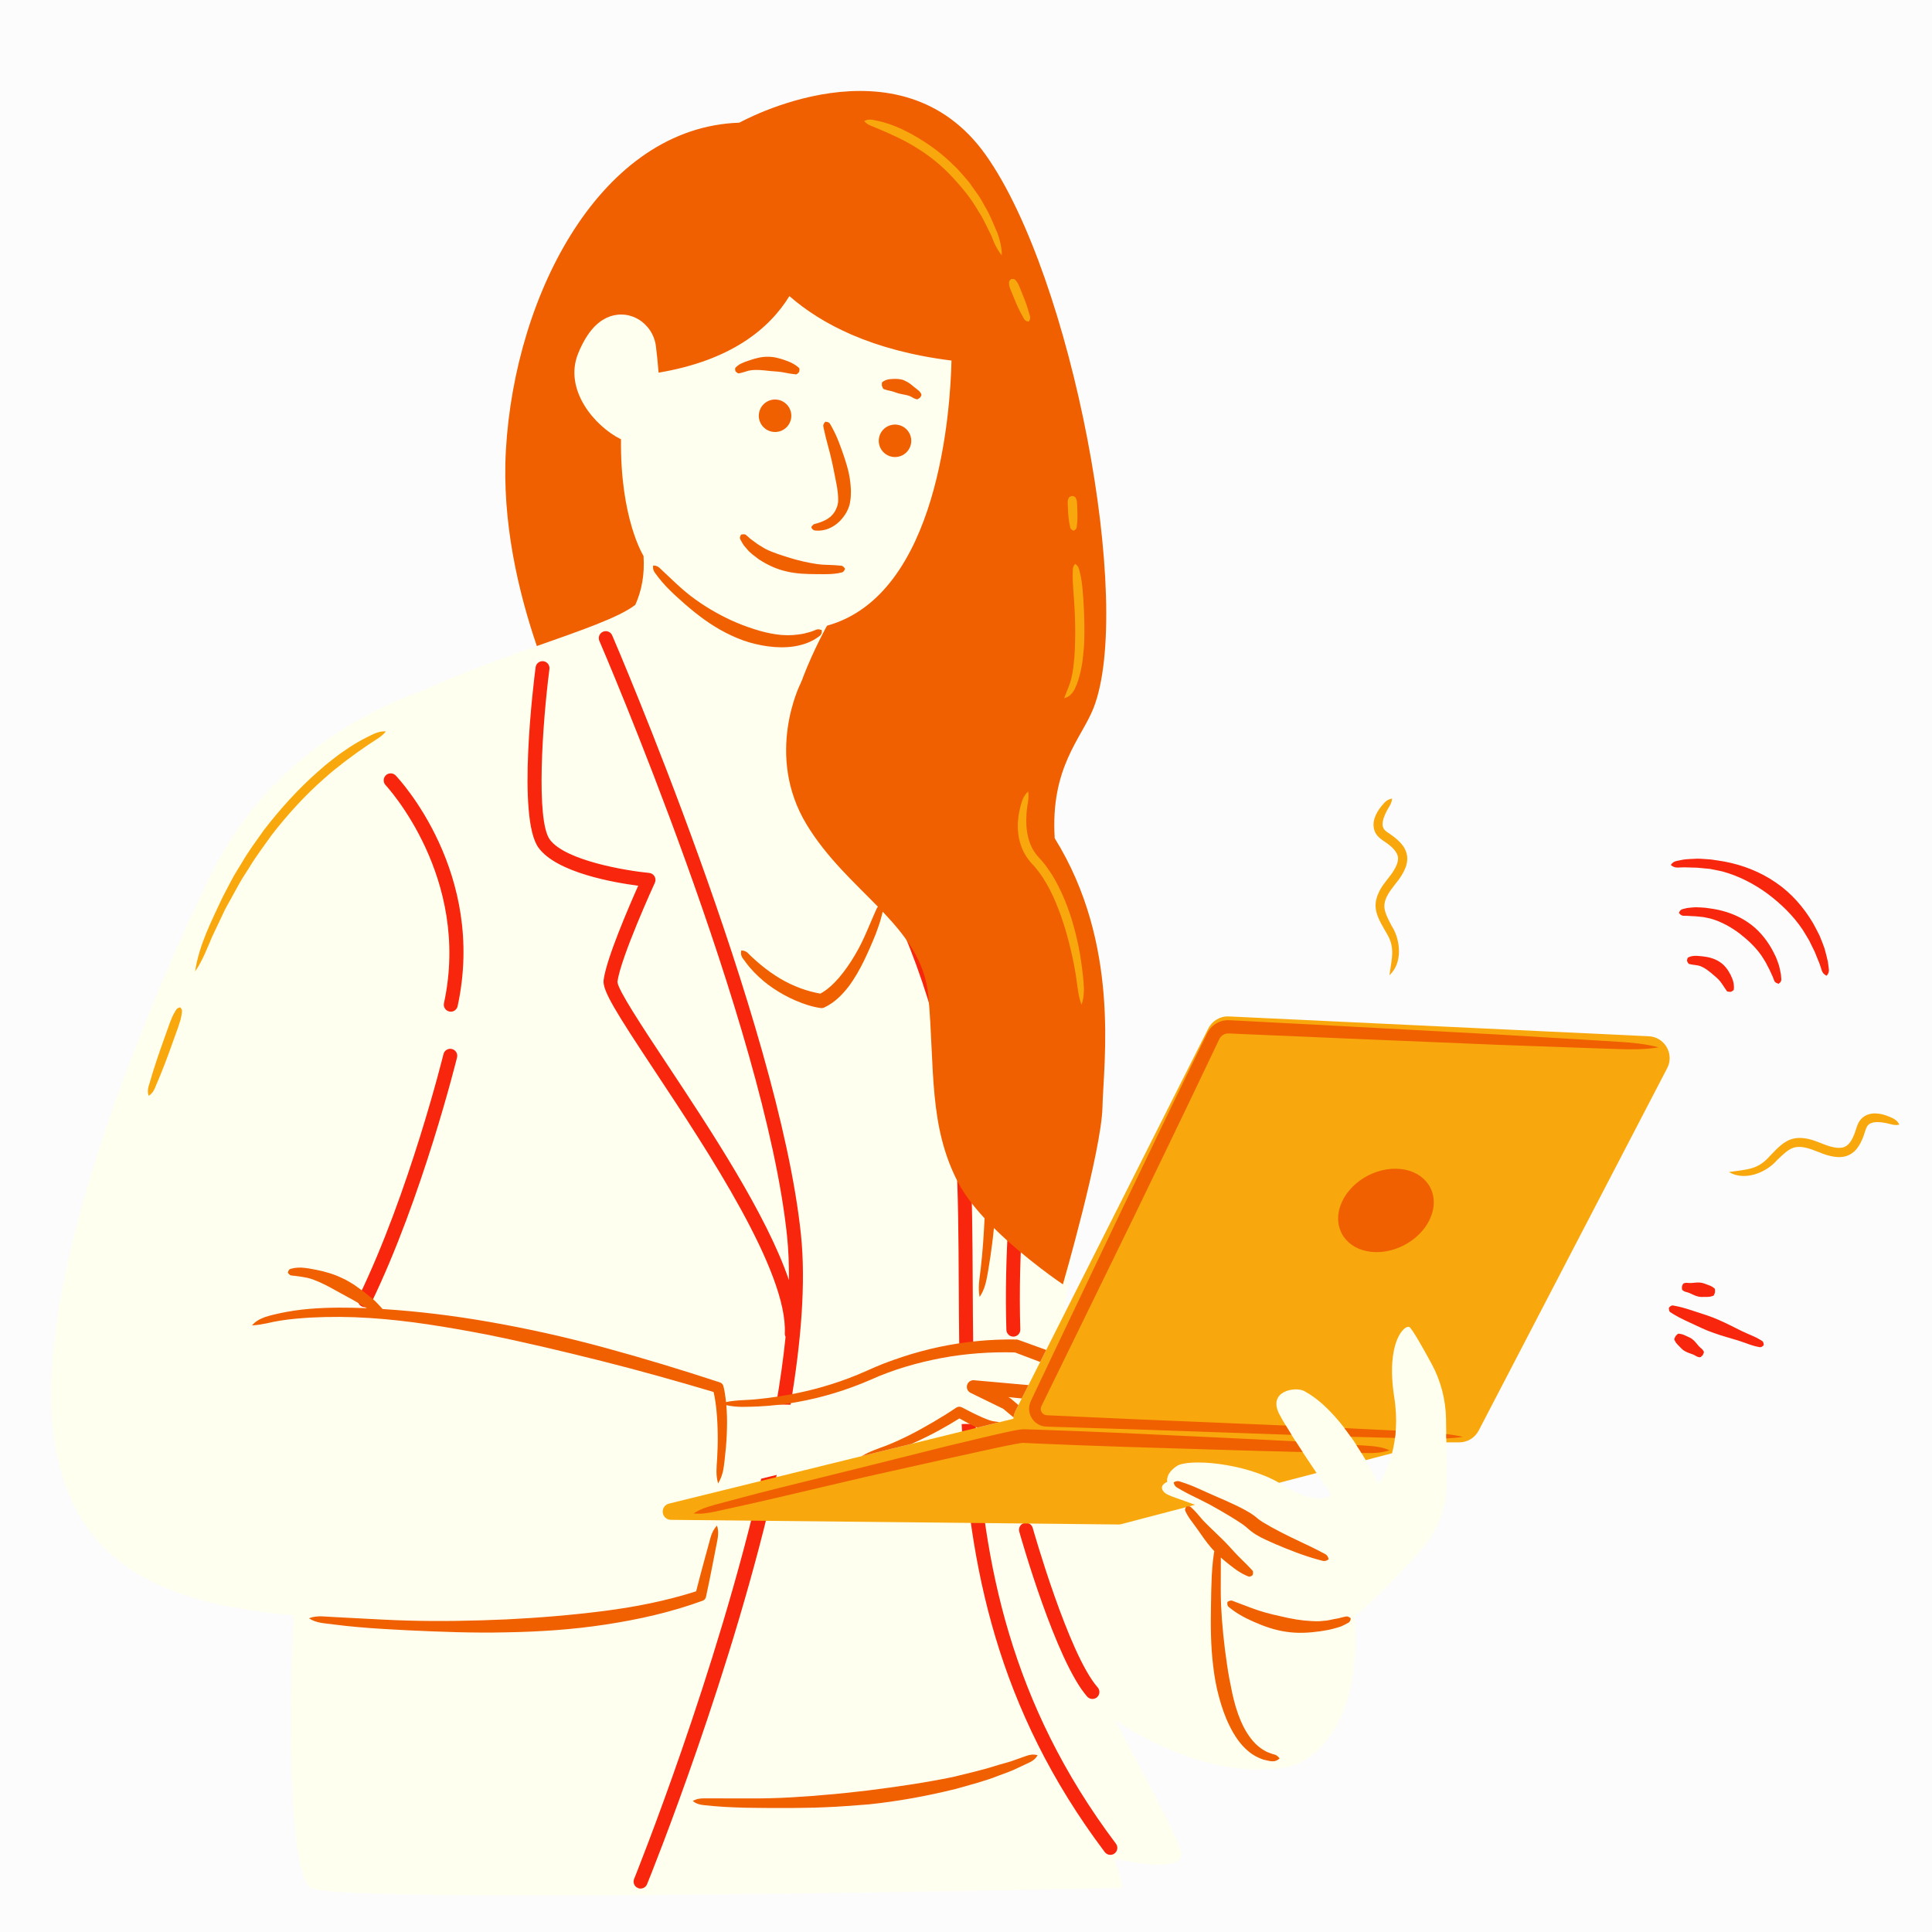 <svg xmlns="http://www.w3.org/2000/svg" xmlns:xlink="http://www.w3.org/1999/xlink" width="500" zoomAndPan="magnify" viewBox="0 0 375 375" height="500" preserveAspectRatio="xMidYMid meet" version="1.0"><defs><clipPath id="7638e60589"><path d="M 9.91 33.332 L 286.75 33.332 L 286.75 367.891 L 9.91 367.891 Z M 9.91 33.332 " clip-rule="nonzero"/></clipPath><clipPath id="5efe9078a2"><path d="M 28.461 21.215 L 368.652 21.215 L 368.652 296 L 28.461 296 Z M 28.461 21.215 " clip-rule="nonzero"/></clipPath></defs><rect x="-37.5" width="450" fill="#ffffff" y="-37.5" height="450" fill-opacity="1"/><rect x="-37.5" width="450" fill="#ffffff" y="-37.5" height="450" fill-opacity="1"/><rect x="-37.5" width="450" fill="#fcfcfc" y="-37.5" height="450" fill-opacity="1"/><g clip-path="url(#7638e60589)"><path fill="#fffff0" d="M 267.555 288.086 C 267.555 288.086 266.652 286.105 265.09 283.41 L 266.758 281.867 L 270.195 282.074 C 269.18 285.969 267.555 288.086 267.555 288.086 Z M 248.98 288.238 C 248.75 288.094 248.516 287.953 248.273 287.812 L 250.152 285.219 L 255.547 285.91 C 257.223 288.395 258.5 290.234 258.5 290.234 C 258.5 290.234 255.734 292.531 248.98 288.238 Z M 286.34 272.68 L 278.184 254.82 L 261.52 252.973 L 230.016 267.652 L 216.875 281.258 L 222.008 290.32 C 213.824 290.23 207.012 290.145 205.285 289.566 C 200.371 287.934 215.926 194.293 212.242 184.891 C 210.176 179.617 202.188 175.371 195.57 172.66 C 187.422 160.789 172.293 144.633 156.988 132.52 C 158.441 128.621 160.258 124.898 161.484 122.652 C 186.395 115.082 186.168 70.625 186.129 67.871 C 187.535 50.07 175.688 38.473 163.312 34.863 C 160.746 34.117 158.008 33.738 155.176 33.738 C 149.305 33.738 130.684 35.758 122.961 59.992 C 122.203 59.754 121.402 59.621 120.574 59.621 C 120.309 59.621 120.039 59.633 119.77 59.66 C 115.961 60.047 112.969 62.895 110.871 68.129 C 109.352 71.926 109.992 76.195 112.672 80.152 C 114.355 82.633 116.707 84.758 119.09 86.113 C 119.078 99.578 122.598 106.723 123.504 108.336 C 123.715 112.484 122.746 115.82 120.941 118.883 C 113.629 122.738 97.52 127.027 82.25 133.934 C 70.188 138.211 51.434 148.129 40.727 170.172 C 31.426 189.32 4.586 249.188 10.848 281.391 C 15.258 304.074 31.66 311.215 56.98 313.555 C 55.949 335.836 56.293 364.113 60.379 366.441 C 66.105 369.715 217.977 366.441 217.977 366.441 L 216.336 360.719 C 216.336 360.719 231.469 364.531 229.027 358.672 C 226.727 353.16 221.785 343.918 216.438 333.934 C 225.75 339.926 237.266 344.711 249.086 343.133 C 256.816 342.105 264.559 331.617 262.902 313.641 C 263.191 313.477 263.465 313.289 263.719 313.082 C 266.262 310.992 271.711 305.52 275.797 300.926 C 279.098 297.215 280.891 292.414 280.828 287.453 L 280.734 279.961 L 286.34 272.68 " fill-opacity="1" fill-rule="nonzero"/></g><path fill="#f8260c" d="M 123.078 364.707 C 122.801 365.398 123.133 366.188 123.824 366.469 C 123.992 366.539 124.164 366.57 124.336 366.57 C 124.871 366.57 125.383 366.25 125.594 365.723 C 126.555 363.352 142.395 324.016 150.762 286.273 C 149.711 286.531 148.699 286.777 147.742 287.016 C 139.156 324.785 123.312 364.133 123.078 364.707 Z M 118.824 123.324 C 118.531 122.637 117.73 122.32 117.043 122.617 C 116.355 122.914 116.043 123.711 116.336 124.398 C 116.66 125.141 148.543 199.199 152.766 239.922 C 153.047 242.598 153.16 245.457 153.129 248.465 C 148.777 235.707 137.895 219.277 129.414 206.469 C 124.73 199.391 119.883 192.07 119.848 190.578 C 120.43 185.934 127.035 171.492 127.105 171.348 C 127.289 170.949 127.266 170.484 127.047 170.105 C 126.828 169.727 126.438 169.477 126 169.434 C 121.645 169.023 109.688 167.055 106.707 162.938 C 104.027 159.23 105.25 140.684 106.645 129.863 C 106.742 129.117 106.219 128.441 105.477 128.344 C 104.734 128.25 104.055 128.773 103.961 129.512 C 103.57 132.488 100.328 158.734 104.512 164.52 C 108.035 169.398 119.242 171.32 123.875 171.918 C 122.066 175.984 117.668 186.152 117.16 190.242 C 116.906 192.27 119.543 196.469 127.152 207.961 C 137.406 223.449 152.906 246.859 152.328 258.805 C 152.316 259.051 152.371 259.285 152.477 259.492 C 152.047 263.707 151.426 268.105 150.645 272.605 L 153.438 272.652 C 155.492 260.504 156.441 249.035 155.465 239.645 C 151.195 198.512 119.152 124.07 118.824 123.324 Z M 189.379 276.488 C 188.473 276.387 187.562 276.363 186.656 276.41 C 188.086 303.734 193.422 331.586 214.434 359.488 C 214.699 359.84 215.105 360.027 215.52 360.027 C 215.805 360.027 216.09 359.938 216.332 359.754 C 216.93 359.309 217.051 358.457 216.602 357.859 C 196.105 330.641 190.816 303.324 189.379 276.488 Z M 74.898 150.477 C 74.355 150.992 74.332 151.852 74.844 152.395 C 75.012 152.57 91.473 170.301 86.172 194.723 C 86.012 195.457 86.477 196.176 87.207 196.332 C 87.305 196.355 87.402 196.367 87.5 196.367 C 88.121 196.367 88.684 195.934 88.824 195.297 C 94.438 169.441 77.535 151.289 76.812 150.531 C 76.301 149.988 75.441 149.965 74.898 150.477 Z M 188.805 249.359 C 188.762 240.184 188.719 231.52 188.219 222.84 C 185.766 180.375 159.129 146.758 158.855 146.426 C 158.391 145.84 157.535 145.746 156.953 146.215 C 156.367 146.684 156.277 147.535 156.742 148.121 C 157.008 148.445 183.109 181.383 185.512 222.996 C 186.008 231.605 186.047 240.234 186.094 249.371 C 186.113 253.23 186.133 257.098 186.184 260.98 L 188.898 261.047 C 188.844 257.137 188.824 253.242 188.805 249.359 Z M 198.777 295.625 C 198.055 295.828 197.637 296.574 197.84 297.297 C 198.125 298.316 204.949 322.41 211.02 329.309 C 211.289 329.613 211.664 329.766 212.039 329.766 C 212.355 329.766 212.676 329.66 212.934 329.434 C 213.496 328.938 213.551 328.082 213.055 327.52 C 207.391 321.082 200.52 296.805 200.449 296.562 C 200.246 295.844 199.496 295.426 198.777 295.625 Z M 87.715 203.609 C 86.984 203.434 86.254 203.879 86.078 204.605 C 86.012 204.871 79.449 231.48 69.598 251.766 C 69.27 252.441 69.551 253.25 70.223 253.578 C 70.414 253.668 70.617 253.715 70.816 253.715 C 71.316 253.715 71.797 253.434 72.035 252.949 C 82.012 232.41 88.648 205.516 88.711 205.246 C 88.891 204.52 88.445 203.789 87.715 203.609 Z M 189.074 269.203 L 188.961 269.191 L 189.074 269.25 C 189.074 269.23 189.074 269.219 189.074 269.203 Z M 195.336 258.125 C 195.355 258.859 195.961 259.438 196.688 259.438 C 196.699 259.438 196.715 259.438 196.73 259.438 C 197.477 259.414 198.066 258.789 198.043 258.039 C 197.574 242.961 198.969 227.398 200.602 214.996 C 202.566 207.551 210.398 200.492 210.484 200.418 C 211.043 199.918 211.094 199.062 210.594 198.504 C 210.098 197.949 209.238 197.898 208.68 198.395 C 208.438 198.609 204.902 201.789 201.863 206.258 C 203.363 196.668 204.734 190.441 204.766 190.293 C 204.93 189.562 204.469 188.84 203.734 188.68 C 203.012 188.516 202.281 188.977 202.117 189.707 C 202.078 189.895 199.848 200.039 197.938 214.465 C 197.797 215.035 197.68 215.605 197.598 216.184 C 197.566 216.387 197.586 216.586 197.645 216.77 C 196.117 228.922 194.891 243.738 195.336 258.125 Z M 326.996 249.043 L 326.777 249.113 C 326.707 249.137 326.617 249.254 326.465 249.723 C 326.449 250.215 326.496 250.352 326.555 250.398 L 326.738 250.539 C 326.863 250.621 326.988 250.688 327.117 250.73 C 327.379 250.812 327.645 250.855 327.902 250.965 C 328.414 251.18 328.914 251.473 329.441 251.613 C 329.961 251.785 330.523 251.734 331.07 251.73 C 331.352 251.723 331.621 251.738 331.906 251.688 C 332.047 251.668 332.191 251.625 332.336 251.582 L 332.555 251.5 C 332.629 251.488 332.719 251.367 332.879 250.836 C 332.906 250.281 332.863 250.137 332.801 250.102 L 332.621 249.953 C 332.496 249.859 332.375 249.77 332.25 249.703 C 332 249.562 331.738 249.484 331.48 249.383 C 330.961 249.195 330.453 248.957 329.902 248.945 C 329.363 248.898 328.793 249.004 328.238 249.035 C 327.961 249.055 327.691 249.004 327.418 248.996 C 327.285 248.988 327.141 249.012 326.996 249.043 Z M 330.609 262.172 C 330.531 262.051 330.445 261.934 330.348 261.844 C 330.152 261.66 329.93 261.508 329.746 261.301 C 329.379 260.891 329.059 260.418 328.645 260.074 C 328.254 259.695 327.73 259.512 327.234 259.281 C 326.984 259.172 326.75 259.047 326.473 258.973 C 326.336 258.934 326.188 258.91 326.039 258.891 L 325.805 258.871 C 325.738 258.852 325.605 258.922 325.234 259.336 C 324.973 259.828 324.949 259.977 324.992 260.031 L 325.09 260.242 C 325.16 260.379 325.23 260.508 325.312 260.625 C 325.477 260.859 325.68 261.035 325.863 261.234 C 326.25 261.625 326.602 262.051 327.09 262.285 C 327.555 262.559 328.109 262.699 328.621 262.906 C 328.879 263.004 329.098 263.164 329.336 263.285 C 329.457 263.348 329.594 263.387 329.734 263.418 L 329.961 263.445 C 330.035 263.457 330.168 263.387 330.504 263.027 C 330.727 262.586 330.746 262.441 330.711 262.375 Z M 342.008 260.266 L 341.469 259.938 C 341.105 259.734 340.738 259.539 340.363 259.375 C 339.609 259.035 338.84 258.734 338.102 258.371 C 336.613 257.641 335.148 256.863 333.633 256.211 C 332.129 255.523 330.539 255.055 328.969 254.539 C 328.184 254.289 327.402 254.016 326.602 253.805 C 326.199 253.695 325.793 253.605 325.383 253.52 L 324.766 253.402 C 324.562 253.348 324.324 253.391 323.926 253.832 C 323.914 254.43 324.062 254.617 324.242 254.719 L 324.773 255.055 C 325.133 255.273 325.492 255.484 325.859 255.68 C 326.594 256.07 327.344 256.402 328.094 256.758 C 329.59 257.453 331.07 258.195 332.637 258.723 C 334.191 259.281 335.797 259.715 337.379 260.195 C 338.168 260.434 338.938 260.742 339.715 261.008 C 340.105 261.145 340.508 261.254 340.914 261.352 L 341.527 261.48 C 341.73 261.523 341.969 261.48 342.344 261.102 C 342.332 260.566 342.188 260.375 342.008 260.266 Z M 328.215 187.18 C 328.434 187.227 328.645 187.273 328.859 187.285 C 329.277 187.344 329.695 187.391 330.094 187.543 C 330.883 187.855 331.535 188.375 332.145 188.863 C 332.727 189.383 333.371 189.844 333.883 190.48 C 334.141 190.797 334.348 191.145 334.594 191.492 C 334.695 191.676 334.832 191.852 334.961 192.035 L 335.145 192.324 C 335.191 192.426 335.344 192.5 335.914 192.523 C 336.434 192.316 336.535 192.152 336.531 192.023 L 336.559 191.605 C 336.551 191.332 336.523 191.055 336.477 190.777 C 336.371 190.234 336.152 189.719 335.906 189.215 C 335.402 188.219 334.695 187.258 333.715 186.66 C 332.754 186.035 331.617 185.754 330.531 185.633 C 329.984 185.582 329.449 185.512 328.906 185.527 C 328.637 185.551 328.371 185.594 328.109 185.66 L 327.727 185.812 C 327.602 185.863 327.484 186.008 327.445 186.504 C 327.645 186.973 327.766 187.09 327.879 187.113 Z M 345.676 189.133 C 345.574 188.566 345.445 187.996 345.309 187.426 C 345.141 186.867 344.922 186.324 344.707 185.777 C 344.465 185.246 344.18 184.73 343.91 184.203 C 342.75 182.16 341.184 180.285 339.191 178.973 C 337.219 177.633 334.941 176.82 332.645 176.434 C 332.07 176.355 331.496 176.254 330.922 176.188 C 330.34 176.16 329.766 176.098 329.188 176.094 C 328.605 176.121 328.031 176.168 327.457 176.246 L 326.617 176.453 C 326.34 176.52 326.066 176.68 325.875 177.199 C 326.23 177.652 326.504 177.746 326.77 177.75 L 327.566 177.766 C 328.094 177.797 328.617 177.848 329.137 177.852 L 330.688 178.012 C 331.199 178.105 331.699 178.238 332.207 178.348 C 334.199 178.941 336.008 179.965 337.625 181.172 C 339.211 182.41 340.719 183.789 341.891 185.473 C 342.156 185.902 342.449 186.328 342.707 186.77 C 342.93 187.23 343.188 187.676 343.422 188.141 C 343.625 188.613 343.859 189.082 344.078 189.562 L 344.359 190.305 C 344.445 190.555 344.621 190.781 345.23 190.957 C 345.723 190.594 345.781 190.285 345.746 190 Z M 354.547 189.391 C 353.902 189.062 353.695 188.688 353.578 188.285 L 353.191 187.094 C 352.887 186.316 352.547 185.555 352.258 184.785 C 351.914 184.031 351.508 183.312 351.168 182.566 C 350.77 181.848 350.316 181.16 349.898 180.461 C 348.074 177.73 345.699 175.438 343.102 173.484 C 340.477 171.559 337.52 170.02 334.32 169.148 C 333.512 168.988 332.707 168.785 331.891 168.652 L 329.414 168.418 C 328.586 168.406 327.754 168.379 326.918 168.348 L 325.66 168.391 C 325.242 168.406 324.812 168.328 324.305 167.895 C 324.648 167.355 325.074 167.18 325.508 167.094 L 326.809 166.836 C 327.688 166.734 328.578 166.711 329.461 166.668 C 330.348 166.672 331.234 166.777 332.125 166.828 C 333.004 166.934 333.879 167.102 334.762 167.238 C 338.262 167.902 341.691 169.23 344.668 171.285 C 347.664 173.312 350.098 176.109 351.918 179.195 C 352.332 179.988 352.781 180.77 353.164 181.574 C 353.512 182.402 353.84 183.234 354.133 184.074 C 354.375 184.934 354.602 185.793 354.789 186.66 L 354.961 187.98 C 355.031 188.414 355.008 188.875 354.547 189.391 " fill-opacity="1" fill-rule="nonzero"/><g clip-path="url(#5efe9078a2)"><path fill="#f8a80c" d="M 33.965 196.363 C 33.77 196.699 33.582 197.035 33.43 197.383 C 33.117 198.078 32.867 198.797 32.613 199.508 L 31.086 203.809 C 30.574 205.238 30.117 206.691 29.656 208.141 L 29.004 210.328 C 28.773 211.051 28.543 211.777 28.855 212.695 C 29.684 212.184 29.965 211.477 30.246 210.77 L 31.129 208.664 C 31.695 207.254 32.262 205.84 32.77 204.41 L 34.316 200.117 C 34.566 199.402 34.832 198.688 35.035 197.957 C 35.133 197.59 35.203 197.207 35.266 196.824 C 35.301 196.438 35.484 196.098 34.996 195.523 C 34.258 195.66 34.184 196.039 33.965 196.363 Z M 67.82 145.055 C 66.742 145.766 65.68 146.5 64.676 147.312 C 64.172 147.715 63.648 148.094 63.16 148.512 L 61.699 149.781 C 57.832 153.191 54.375 157.027 51.234 161.098 C 49.754 163.199 48.199 165.25 46.926 167.484 C 46.273 168.59 45.551 169.656 44.957 170.793 L 43.176 174.203 C 41.02 178.836 38.633 183.438 37.863 188.57 C 39.355 186.398 40.219 184.035 41.219 181.715 L 42.848 178.289 L 43.656 176.578 C 43.934 176.016 44.266 175.473 44.566 174.918 L 46.391 171.605 C 46.992 170.5 47.719 169.465 48.379 168.391 C 49.672 166.23 51.215 164.234 52.656 162.176 C 55.734 158.191 59.121 154.449 62.895 151.137 L 64.312 149.898 C 64.789 149.488 65.297 149.121 65.785 148.727 C 66.281 148.344 66.758 147.938 67.266 147.566 C 67.77 147.195 68.285 146.84 68.781 146.453 C 69.277 146.066 69.797 145.723 70.316 145.367 C 70.832 145.012 71.332 144.629 71.867 144.301 C 72.91 143.586 74.016 143.059 74.91 141.957 C 73.473 141.871 72.328 142.551 71.176 143.121 C 70.02 143.695 68.902 144.352 67.82 145.055 Z M 168.891 25.887 C 169.031 25.938 169.18 25.992 169.336 26.062 L 171.52 27 C 173.098 27.703 174.414 28.32 175.695 29.039 C 178.504 30.609 180.961 32.449 182.984 34.492 C 185.605 37.18 187.352 39.398 188.656 41.691 L 188.688 41.742 L 188.723 41.793 C 189.312 42.648 189.773 43.602 190.266 44.609 C 190.473 45.031 190.68 45.457 190.883 45.852 L 191.121 46.328 L 191.328 46.871 L 191.445 47.172 C 191.574 47.477 191.699 47.785 191.836 48.055 C 192.16 48.727 192.629 49.613 193.344 50.469 L 195.453 52.996 L 195.379 53.055 C 194.949 53.402 194.684 53.742 194.539 54.117 L 194.504 54.227 C 194.422 54.512 194.426 54.75 194.434 54.82 L 194.426 54.898 L 194.426 54.973 C 194.434 55.227 194.453 55.523 194.52 55.816 C 194.609 56.215 194.746 56.547 194.863 56.844 L 195.105 57.434 C 195.34 58.027 195.582 58.617 195.82 59.172 C 196.082 59.809 196.398 60.492 196.82 61.312 C 197 61.66 197.188 62.008 197.367 62.324 C 197.582 62.742 198.031 63.613 199.43 63.844 L 200.289 63.988 L 200.809 63.281 C 201.648 62.145 201.359 61.207 201.23 60.785 C 201.129 60.406 201.02 60.027 200.902 59.652 C 200.625 58.75 200.383 58.062 200.133 57.453 C 199.91 56.859 199.668 56.273 199.426 55.688 L 199.18 55.09 C 199.059 54.793 198.918 54.457 198.719 54.141 C 198.555 53.859 198.355 53.633 198.18 53.445 L 198.16 53.418 L 198.105 53.367 C 198.027 53.285 197.867 53.113 197.605 52.965 L 197.508 52.914 C 197.227 52.781 196.906 52.719 196.527 52.719 C 196.418 52.719 196.297 52.723 196.156 52.734 L 195.758 52.773 L 195.867 49.605 C 195.906 48.516 195.707 47.504 195.523 46.699 L 195.457 46.445 C 195.254 45.668 195.047 44.871 194.676 44.117 C 194.488 43.711 194.312 43.293 194.133 42.883 C 193.652 41.746 193.152 40.574 192.488 39.5 C 192.375 39.305 192.266 39.105 192.156 38.906 C 191.855 38.367 191.547 37.809 191.156 37.223 L 189.746 35.227 C 189.352 34.625 188.906 34.117 188.477 33.621 C 188.336 33.461 188.199 33.301 188.035 33.113 L 187.699 32.73 C 187.254 32.215 186.789 31.688 186.242 31.199 C 183.922 28.852 181.137 26.758 178.008 24.996 C 177.48 24.68 176.949 24.422 176.438 24.172 C 176.188 24.047 175.941 23.93 175.648 23.777 C 174.766 23.367 173.887 23.027 173.152 22.758 L 172.98 22.703 C 172.211 22.457 171.418 22.207 170.59 22.051 L 170.336 21.996 C 169.902 21.902 169.414 21.797 168.859 21.797 C 168.227 21.797 167.641 21.934 167.082 22.219 L 165.492 23.031 L 166.633 24.402 C 167.391 25.309 168.258 25.641 168.891 25.887 Z M 205.84 98.312 C 205.859 98.801 205.879 99.293 205.914 99.738 C 205.941 100.281 206.004 100.867 206.121 101.586 C 206.172 101.891 206.227 102.191 206.281 102.441 C 206.383 103.062 206.652 103.84 207.848 104.324 L 208.461 104.574 L 209.047 104.273 C 210.168 103.691 210.383 102.91 210.434 102.273 C 210.469 101.98 210.496 101.68 210.516 101.387 C 210.57 100.664 210.582 100.074 210.559 99.574 C 210.551 99.098 210.527 98.625 210.504 98.148 L 210.477 97.629 C 210.465 97.367 210.449 97.047 210.355 96.715 C 210.277 96.406 210.145 96.148 210.039 95.957 L 209.996 95.883 L 209.977 95.855 C 209.918 95.754 209.797 95.559 209.582 95.367 L 209.496 95.301 C 209.211 95.09 208.852 94.953 208.34 94.859 L 208.016 94.797 L 207.695 94.887 C 207.191 95.031 206.848 95.199 206.586 95.434 L 206.508 95.508 C 206.312 95.711 206.207 95.914 206.156 96.031 L 206.109 96.133 C 206.02 96.336 205.906 96.609 205.863 96.879 C 205.797 97.258 205.809 97.582 205.82 97.844 Z M 200.629 159.066 C 200.645 158.121 200.707 157.348 200.82 156.645 C 200.992 155.648 201.137 154.656 201 153.461 L 200.691 150.781 L 198.648 152.551 C 197.488 153.555 197.039 154.867 196.805 155.75 C 196.496 156.848 196.301 157.848 196.203 158.805 C 195.973 161.133 196.281 163.379 197.098 165.297 C 197.547 166.371 198.16 167.359 198.941 168.27 L 199.82 169.242 L 199.938 169.387 C 200.156 169.652 200.375 169.918 200.59 170.219 C 201.504 171.457 202.328 172.883 203.105 174.57 C 204.438 177.492 205.523 180.766 206.422 184.586 C 206.844 186.328 207.188 188.082 207.453 189.812 C 207.52 190.223 207.57 190.633 207.625 191.043 C 207.809 192.477 208.004 193.961 208.59 195.516 L 209.941 199.098 L 211.262 195.5 C 212.02 193.445 211.824 191.402 211.652 189.598 L 211.621 189.281 C 211.422 187.363 211.141 185.465 210.785 183.625 C 209.926 179.406 208.793 175.812 207.324 172.641 C 206.418 170.656 205.438 168.965 204.352 167.477 C 204.082 167.102 203.789 166.742 203.492 166.383 L 203.359 166.219 L 202.461 165.219 C 202.004 164.68 201.641 164.098 201.379 163.48 C 200.855 162.258 200.602 160.77 200.629 159.066 Z M 209.195 135.434 C 209.715 134.824 210 134.145 210.23 133.594 L 210.277 133.484 C 210.688 132.453 211.012 131.309 211.293 129.891 C 211.535 128.715 211.645 127.586 211.758 126.34 C 211.855 125.281 211.906 124.129 211.906 122.82 C 211.922 120.688 211.848 118.441 211.68 115.953 C 211.609 114.922 211.516 113.699 211.336 112.484 C 211.254 111.953 211.137 111.379 210.953 110.652 C 210.934 110.582 210.918 110.508 210.902 110.438 C 210.773 109.883 210.559 108.957 209.473 108.25 L 208.449 107.586 L 207.633 108.496 C 206.793 109.43 206.797 110.348 206.797 110.895 C 206.797 110.973 206.797 111.051 206.793 111.156 C 206.781 111.719 206.77 112.316 206.801 112.93 C 206.84 113.746 206.902 114.559 206.965 115.375 L 207.031 116.277 C 207.199 118.652 207.277 120.785 207.273 122.785 C 207.246 125.082 207.207 127.145 206.938 129.184 C 206.793 130.355 206.609 131.273 206.352 132.09 C 206.254 132.395 206.133 132.691 206.016 132.984 C 205.953 133.137 205.887 133.297 205.812 133.496 C 205.727 133.73 205.637 133.953 205.543 134.188 C 205.434 134.441 205.324 134.711 205.207 135.023 L 204.336 137.383 L 206.812 136.918 C 207.723 136.742 208.59 136.203 209.195 135.434 Z M 320.027 201.137 L 238.535 197.289 C 236.859 197.207 235.293 198.121 234.539 199.613 L 197.129 273.809 C 196.867 274.324 196.73 274.855 196.688 275.383 L 129.848 291.852 C 129 292.062 128.477 292.902 128.668 293.75 C 128.828 294.473 129.469 294.992 130.211 295 L 217.145 295.902 C 217.285 295.906 217.43 295.891 217.566 295.852 L 231.965 292.086 C 229.109 290.988 226.73 290.332 226.109 289.773 C 224.574 288.391 226.57 287.625 226.57 287.625 C 226.57 287.625 226.109 286.094 228.414 284.559 C 230.637 283.078 241.453 283.887 248.273 287.812 L 255.547 285.91 C 253.105 282.301 249.82 277.316 248.367 274.594 C 245.914 269.992 251.41 269.086 253.125 269.992 C 258.184 272.66 262.523 278.996 265.09 283.41 L 270.195 282.074 C 270.914 279.316 271.324 275.668 270.625 271.219 C 268.938 260.488 272.621 257.113 273.543 257.574 C 274.043 257.824 276.098 261.445 277.859 264.688 C 279.664 268.008 280.625 271.719 280.676 275.496 L 280.734 279.961 L 283.242 279.961 C 284.828 279.961 286.281 279.078 287.012 277.672 L 323.598 207.332 C 325.027 204.586 323.121 201.281 320.027 201.137 Z M 366.609 216.707 C 365.809 216.375 364.945 216.137 363.98 216.113 C 363.047 216.086 361.867 216.422 361.148 217.316 C 360.77 217.742 360.586 218.238 360.406 218.707 C 360.289 219.078 360.176 219.457 360.043 219.816 C 359.527 221.273 358.789 222.523 357.617 222.738 C 357.02 222.867 356.305 222.789 355.59 222.613 C 354.863 222.453 354.156 222.168 353.414 221.875 C 352.625 221.562 351.832 221.246 350.953 221.059 C 350.086 220.871 349.125 220.781 348.16 220.996 C 347.191 221.207 346.34 221.73 345.668 222.293 C 344.984 222.855 344.41 223.457 343.848 224.051 L 343.012 224.926 C 342.727 225.18 342.488 225.453 342.176 225.656 C 341.598 226.105 340.934 226.445 340.219 226.684 C 338.773 227.141 337.273 227.23 335.582 227.488 C 338.621 229.312 342.816 227.645 344.949 225.152 C 346.137 224.043 347.246 222.887 348.512 222.672 C 349.785 222.434 351.297 222.934 352.73 223.516 C 353.5 223.824 354.309 224.152 355.176 224.352 C 356.031 224.559 356.98 224.699 357.988 224.488 C 359.008 224.289 359.941 223.613 360.504 222.836 C 361.09 222.062 361.441 221.238 361.738 220.434 C 361.887 220.027 362.012 219.625 362.137 219.223 C 362.258 218.934 362.352 218.656 362.527 218.469 C 362.84 218.07 363.352 217.859 364.027 217.812 C 364.699 217.758 365.449 217.863 366.199 218.012 C 366.965 218.164 367.645 218.5 368.656 218.301 C 368.23 217.332 367.395 217.047 366.609 216.707 Z M 267.141 161.926 C 266.488 160.984 266.496 159.758 266.785 158.871 C 267.078 157.953 267.555 157.191 268.098 156.52 C 268.648 155.867 269.156 155.145 270.207 155.008 C 270.113 156.035 269.598 156.59 269.234 157.281 C 268.883 157.961 268.566 158.648 268.43 159.305 C 268.281 159.969 268.344 160.52 268.637 160.93 C 268.77 161.152 269.008 161.316 269.25 161.516 C 269.605 161.75 269.953 161.98 270.297 162.238 C 270.984 162.754 271.68 163.32 272.262 164.102 C 272.844 164.859 273.234 165.949 273.137 166.98 C 273.051 168.004 272.648 168.871 272.211 169.637 C 271.773 170.414 271.23 171.094 270.715 171.742 C 269.75 172.953 268.844 174.258 268.719 175.543 C 268.562 176.82 269.359 178.215 270.09 179.66 C 271.879 182.41 272.301 186.902 269.688 189.301 C 269.914 187.605 270.254 186.137 270.223 184.625 C 270.199 183.879 270.062 183.141 269.789 182.461 C 269.684 182.102 269.488 181.801 269.32 181.457 L 268.719 180.406 C 268.309 179.699 267.895 178.98 267.543 178.168 C 267.195 177.363 266.934 176.398 267.008 175.414 C 267.074 174.426 267.43 173.535 267.852 172.75 C 268.281 171.961 268.809 171.293 269.332 170.621 C 269.828 169.996 270.297 169.395 270.656 168.75 C 271.031 168.117 271.305 167.449 271.348 166.844 C 271.473 165.656 270.48 164.598 269.227 163.691 C 268.922 163.465 268.594 163.25 268.266 163.027 C 267.867 162.727 267.441 162.406 267.141 161.926 " fill-opacity="1" fill-rule="nonzero"/></g><path fill="#f06000" d="M 167.73 23.488 C 168.398 24.289 169.156 24.426 169.898 24.754 L 172.102 25.695 C 173.555 26.344 175 27.016 176.391 27.793 C 179.164 29.344 181.766 31.234 184.004 33.496 C 186.223 35.766 188.316 38.203 189.898 40.988 C 190.809 42.305 191.426 43.793 192.16 45.219 L 192.43 45.758 L 192.645 46.324 C 192.801 46.691 192.934 47.07 193.121 47.434 C 193.473 48.16 193.871 48.875 194.441 49.555 C 194.473 48.699 194.332 47.875 194.145 47.062 C 193.934 46.266 193.742 45.449 193.375 44.707 C 192.691 43.195 192.125 41.629 191.25 40.203 C 190.836 39.484 190.453 38.738 189.996 38.047 L 188.547 36.004 C 188.09 35.301 187.508 34.699 186.969 34.059 C 186.414 33.438 185.887 32.785 185.258 32.23 C 182.906 29.848 180.18 27.855 177.27 26.219 C 176.555 25.785 175.785 25.453 175.043 25.066 C 174.285 24.715 173.504 24.406 172.719 24.113 C 171.922 23.863 171.129 23.605 170.301 23.449 C 169.488 23.281 168.664 23.012 167.73 23.488 Z M 195.855 54.934 C 195.859 55.133 195.875 55.332 195.914 55.512 C 195.996 55.883 196.156 56.219 196.293 56.566 C 196.57 57.258 196.848 57.949 197.141 58.637 C 197.422 59.324 197.75 59.996 198.09 60.66 C 198.262 60.992 198.441 61.324 198.625 61.652 C 198.797 61.984 198.957 62.32 199.66 62.438 C 200.082 61.863 199.961 61.508 199.852 61.152 C 199.754 60.789 199.652 60.43 199.539 60.07 C 199.32 59.355 199.082 58.648 198.801 57.957 C 198.535 57.262 198.246 56.574 197.965 55.883 C 197.82 55.543 197.695 55.191 197.496 54.871 C 197.398 54.711 197.27 54.559 197.133 54.414 C 197.055 54.344 197.008 54.266 196.906 54.207 C 196.789 54.152 196.598 54.129 196.281 54.16 C 196.039 54.355 195.918 54.508 195.875 54.625 C 195.84 54.742 195.863 54.828 195.855 54.934 Z M 200.07 164.043 C 199.414 162.512 199.176 160.785 199.199 159.039 C 199.219 158.168 199.273 157.281 199.414 156.402 C 199.57 155.52 199.699 154.652 199.582 153.625 C 198.793 154.312 198.422 155.219 198.18 156.133 C 197.926 157.047 197.723 157.988 197.625 158.949 C 197.434 160.863 197.625 162.887 198.414 164.746 C 198.801 165.676 199.344 166.547 200.004 167.316 L 200.926 168.34 C 201.203 168.68 201.48 169.012 201.738 169.371 C 202.781 170.785 203.656 172.352 204.406 173.98 C 205.895 177.246 206.977 180.723 207.809 184.254 C 208.238 186.016 208.59 187.801 208.867 189.598 C 209.145 191.402 209.234 193.188 209.922 195.012 C 210.605 193.156 210.375 191.27 210.203 189.43 C 210.008 187.578 209.738 185.738 209.387 183.91 C 208.645 180.266 207.613 176.656 206.027 173.234 C 205.242 171.52 204.324 169.855 203.188 168.309 C 202.906 167.914 202.602 167.543 202.293 167.168 L 201.375 166.145 C 200.84 165.516 200.391 164.812 200.07 164.043 Z M 206.547 135.512 C 207.164 135.398 207.723 135.008 208.094 134.527 C 208.5 134.059 208.723 133.496 208.953 132.953 C 209.387 131.859 209.672 130.734 209.898 129.605 C 210.125 128.477 210.234 127.34 210.336 126.207 C 210.441 125.074 210.477 123.941 210.48 122.812 C 210.496 120.547 210.406 118.297 210.254 116.051 C 210.18 114.926 210.086 113.805 209.922 112.691 C 209.844 112.137 209.715 111.582 209.582 111.031 C 209.43 110.488 209.414 109.918 208.695 109.449 C 208.121 110.086 208.246 110.625 208.219 111.188 C 208.207 111.746 208.199 112.305 208.227 112.859 C 208.281 113.969 208.375 115.07 208.453 116.176 C 208.609 118.387 208.703 120.598 208.699 122.801 C 208.676 125.004 208.637 127.207 208.355 129.359 C 208.219 130.434 208.035 131.5 207.711 132.508 C 207.559 133.012 207.344 133.484 207.16 133.961 C 206.984 134.465 206.773 134.902 206.547 135.512 Z M 207.254 97.988 C 207.277 98.551 207.297 99.113 207.34 99.676 C 207.363 100.234 207.441 100.797 207.527 101.355 C 207.578 101.637 207.629 101.914 207.688 102.191 C 207.734 102.473 207.77 102.754 208.391 103.008 C 208.984 102.695 208.992 102.414 209.012 102.133 C 209.047 101.852 209.074 101.566 209.094 101.285 C 209.133 100.719 209.156 100.156 209.133 99.594 C 209.121 99.031 209.09 98.469 209.062 97.906 C 209.043 97.625 209.051 97.344 208.973 97.066 C 208.938 96.926 208.867 96.789 208.793 96.648 C 208.742 96.582 208.723 96.512 208.648 96.445 C 208.559 96.379 208.387 96.316 208.082 96.262 C 207.781 96.344 207.617 96.422 207.539 96.496 C 207.465 96.57 207.453 96.641 207.41 96.715 C 207.348 96.859 207.293 97 207.27 97.141 C 207.215 97.426 207.25 97.703 207.254 97.988 Z M 104.203 125.398 C 100.602 114.887 97.402 101.27 98.195 87.367 C 99.941 56.895 116.789 24.688 143.516 23.812 C 143.516 23.812 174.586 6.406 191.367 30.121 C 208.148 53.836 220.125 117.422 212.242 137.457 C 209.949 143.297 203.852 148.902 204.719 162.703 C 217.496 183.258 214.203 206.031 213.984 214.945 C 213.773 223.523 206.309 249.293 206.309 249.293 C 206.309 249.293 199.059 244.441 192.922 238.355 C 192.824 239.332 192.719 240.305 192.594 241.281 C 192.371 243.055 192.113 244.828 191.809 246.598 C 191.496 248.359 191.242 250.156 190.141 251.746 C 189.781 249.855 190.133 248.141 190.34 246.387 C 190.547 244.633 190.707 242.871 190.832 241.105 C 190.938 239.566 191.027 238.02 191.105 236.473 C 189.055 234.262 187.246 231.938 186.047 229.664 C 180.211 218.625 181.441 207.379 180.211 193.477 C 179.613 186.688 175.91 181.777 171.332 176.957 C 171.324 176.988 171.32 177.016 171.309 177.043 C 171.195 177.508 171.086 177.977 170.949 178.434 C 170.695 179.359 170.355 180.25 170.031 181.152 C 169.336 182.934 168.555 184.684 167.723 186.43 C 166.875 188.168 165.918 189.875 164.723 191.477 C 163.5 193.051 162.039 194.586 160.008 195.543 L 159.992 195.555 C 159.762 195.66 159.52 195.691 159.285 195.66 C 157.477 195.398 155.98 194.855 154.438 194.211 C 152.918 193.559 151.469 192.762 150.109 191.844 C 148.738 190.938 147.488 189.863 146.355 188.695 C 145.797 188.102 145.258 187.488 144.777 186.832 C 144.355 186.141 143.602 185.68 143.883 184.48 C 144.52 184.496 144.859 184.707 145.148 184.969 C 145.422 185.238 145.684 185.516 145.969 185.773 C 146.523 186.297 147.098 186.793 147.68 187.281 C 148.844 188.246 150.07 189.125 151.355 189.895 C 152.637 190.668 154 191.309 155.395 191.824 C 156.641 192.289 158.004 192.648 159.227 192.859 C 160.5 192.188 161.684 191.094 162.75 189.883 C 163.914 188.539 164.957 187.035 165.898 185.449 C 166.852 183.871 167.652 182.188 168.375 180.477 L 169.48 177.906 L 170.043 176.625 C 170.129 176.402 170.234 176.188 170.402 175.988 C 165.801 171.266 160.496 166.516 156.57 160.051 C 148.387 146.555 155.344 132.754 155.344 132.754 C 155.512 132.363 155.672 131.98 155.832 131.613 C 155.828 131.605 155.82 131.602 155.812 131.598 C 157.91 126.102 160.52 121.449 160.52 121.449 C 182.27 115.438 184.477 79.242 184.684 69.984 C 169.18 68.051 159.375 62.852 153.227 57.473 C 149.254 63.922 141.766 69.984 127.832 72.332 C 127.688 70.445 127.492 68.648 127.309 67.176 C 127.023 64.934 125.691 63.02 123.867 61.949 C 123.746 61.883 123.621 61.816 123.496 61.754 C 123.453 61.73 123.406 61.707 123.367 61.688 C 123.25 61.633 123.129 61.578 123.008 61.527 C 122.949 61.504 122.891 61.484 122.836 61.465 C 122.68 61.406 122.523 61.352 122.363 61.309 C 122.238 61.27 122.113 61.234 121.984 61.203 C 121.898 61.184 121.812 61.176 121.727 61.156 C 121.613 61.137 121.5 61.117 121.383 61.102 C 121.301 61.09 121.219 61.082 121.141 61.078 C 121.004 61.062 120.871 61.059 120.738 61.055 C 120.668 61.051 120.602 61.051 120.531 61.051 C 120.328 61.051 120.121 61.059 119.914 61.078 C 119.699 61.102 119.48 61.137 119.262 61.184 C 119.207 61.195 119.156 61.203 119.098 61.215 C 118.883 61.266 118.66 61.324 118.438 61.398 C 118.438 61.402 118.438 61.402 118.438 61.402 C 118.207 61.48 117.977 61.574 117.746 61.684 C 117.707 61.703 117.664 61.723 117.621 61.742 C 117.156 61.973 116.691 62.266 116.234 62.633 C 116.207 62.656 116.18 62.68 116.148 62.703 C 115.68 63.086 115.215 63.551 114.766 64.102 C 114.746 64.133 114.723 64.156 114.703 64.18 C 114.477 64.461 114.254 64.762 114.039 65.09 C 113.387 66.059 112.77 67.234 112.199 68.656 C 109.418 75.598 115.352 82.707 120.535 85.266 C 120.363 100.719 124.91 107.91 124.91 107.91 C 125.148 111.566 124.547 114.629 123.32 117.395 C 120.215 119.812 113.008 122.289 104.203 125.398 Z M 153.555 81.195 C 153.828 79.473 152.656 77.859 150.934 77.586 C 149.215 77.312 147.598 78.484 147.324 80.203 C 147.047 81.922 148.223 83.535 149.941 83.809 C 151.664 84.086 153.281 82.914 153.555 81.195 Z M 173.227 88.672 C 174.945 88.945 176.562 87.777 176.836 86.055 C 177.109 84.34 175.938 82.723 174.219 82.449 C 172.496 82.176 170.883 83.348 170.605 85.066 C 170.332 86.781 171.504 88.398 173.227 88.672 Z M 148.496 106.5 C 147.773 106.059 147.016 105.645 146.359 105.102 C 146.023 104.84 145.637 104.621 145.34 104.309 L 144.844 103.875 C 144.688 103.719 144.457 103.629 143.848 103.762 C 143.527 104.254 143.582 104.523 143.715 104.73 L 144.082 105.383 C 144.312 105.836 144.656 106.195 144.988 106.574 C 145.621 107.371 146.465 107.926 147.254 108.539 C 148.918 109.641 150.746 110.488 152.66 110.914 C 154.562 111.371 156.508 111.43 158.41 111.438 C 159.363 111.441 160.312 111.469 161.262 111.418 C 161.734 111.406 162.203 111.332 162.676 111.262 L 163.379 111.113 C 163.613 111.059 163.844 110.914 164.023 110.402 C 163.742 109.938 163.508 109.828 163.285 109.809 L 162.602 109.746 C 162.145 109.703 161.695 109.684 161.242 109.664 C 160.34 109.633 159.434 109.617 158.543 109.48 C 156.758 109.215 155.012 108.801 153.34 108.297 C 151.68 107.762 150.02 107.289 148.496 106.5 Z M 162.562 98.051 C 162.465 98.441 162.273 98.883 162.059 99.254 C 161.832 99.629 161.547 99.957 161.238 100.262 C 160.898 100.535 160.543 100.793 160.141 100.98 C 159.75 101.18 159.328 101.359 158.883 101.488 C 158.664 101.562 158.434 101.629 158.203 101.676 C 157.969 101.723 157.758 101.852 157.461 102.32 C 157.68 102.836 157.992 102.961 158.273 102.98 C 158.562 103 158.855 103.008 159.145 102.988 C 159.727 102.949 160.309 102.816 160.859 102.59 C 161.969 102.133 162.961 101.34 163.672 100.371 C 164.047 99.887 164.352 99.402 164.605 98.816 C 164.715 98.512 164.836 98.195 164.922 97.887 L 165.074 96.996 C 165.156 96.402 165.16 95.836 165.168 95.266 C 165.129 94.715 165.121 94.141 165.043 93.605 C 164.801 91.422 164.109 89.387 163.406 87.391 C 163.047 86.395 162.68 85.402 162.242 84.441 C 162.02 83.961 161.785 83.488 161.531 83.02 L 161.141 82.324 C 161.023 82.09 160.809 81.887 160.195 81.852 C 159.77 82.305 159.754 82.586 159.82 82.836 L 159.98 83.598 C 160.098 84.105 160.207 84.609 160.336 85.109 L 161.121 88.086 C 161.621 90.066 161.988 92.066 162.367 93.996 C 162.547 94.961 162.672 95.922 162.688 96.82 L 162.672 97.48 Z M 171.531 75.52 L 171.773 75.602 C 171.93 75.645 172.078 75.695 172.227 75.738 C 172.52 75.82 172.801 75.848 173.078 75.934 C 173.641 76.074 174.148 76.324 174.707 76.43 C 175.258 76.57 175.879 76.633 176.469 76.836 C 176.766 76.934 177.02 77.105 177.293 77.254 C 177.43 77.332 177.574 77.387 177.73 77.438 L 177.977 77.504 C 178.059 77.527 178.195 77.477 178.59 77.176 C 178.867 76.766 178.879 76.602 178.828 76.516 C 178.785 76.43 178.742 76.34 178.691 76.258 C 178.582 76.102 178.465 75.953 178.328 75.832 C 178.055 75.586 177.75 75.395 177.469 75.148 C 176.902 74.668 176.297 74.164 175.574 73.871 C 174.867 73.531 174.043 73.52 173.266 73.555 C 172.875 73.574 172.488 73.602 172.105 73.727 C 171.918 73.773 171.738 73.863 171.562 73.965 L 171.301 74.121 C 171.215 74.156 171.145 74.301 171.168 74.855 C 171.359 75.383 171.457 75.508 171.531 75.52 Z M 154.711 71.098 C 154.477 70.922 154.234 70.754 153.984 70.617 C 153.484 70.324 152.945 70.129 152.402 69.926 C 151.316 69.543 150.168 69.215 148.984 69.25 C 147.797 69.223 146.613 69.559 145.508 69.93 C 145.23 70.035 144.957 70.129 144.676 70.211 C 144.402 70.324 144.133 70.434 143.871 70.559 C 143.602 70.672 143.355 70.832 143.129 71.027 L 142.797 71.32 C 142.688 71.418 142.625 71.598 142.758 72.078 C 143.125 72.434 143.301 72.492 143.43 72.465 L 143.809 72.387 C 144.051 72.312 144.293 72.25 144.531 72.188 C 144.77 72.125 144.996 72.035 145.23 71.965 C 145.473 71.914 145.715 71.875 145.957 71.84 C 146.941 71.75 147.91 71.844 148.871 71.945 C 149.824 72.074 150.809 72.078 151.797 72.234 L 153.289 72.508 C 153.543 72.551 153.797 72.582 154.062 72.613 L 154.457 72.66 C 154.582 72.695 154.742 72.621 155.113 72.195 C 155.246 71.645 155.172 71.453 155.051 71.375 Z M 235.008 292.148 C 236.227 292.82 237.441 293.512 238.621 294.23 C 239.215 294.582 239.793 294.953 240.359 295.316 C 240.918 295.68 241.492 296.062 241.91 296.426 L 242.734 297.133 C 243.074 297.41 243.387 297.602 243.719 297.824 L 244.691 298.383 L 245.672 298.863 C 246.977 299.48 248.289 300.031 249.609 300.559 C 250.926 301.078 252.246 301.598 253.59 302.035 C 254.258 302.27 254.938 302.465 255.617 302.66 L 256.645 302.938 C 256.984 303.039 257.355 303.051 257.887 302.652 C 257.754 302.008 257.477 301.766 257.16 301.613 L 256.227 301.125 C 255.602 300.805 254.98 300.477 254.348 300.18 L 250.574 298.379 C 249.324 297.766 248.086 297.145 246.895 296.484 C 246.301 296.148 245.723 295.82 245.164 295.488 C 244.922 295.312 244.621 295.148 244.418 294.984 L 244.125 294.754 L 243.629 294.34 C 242.301 293.344 241.062 292.766 239.758 292.125 C 238.465 291.512 237.172 290.941 235.871 290.387 L 232.004 288.664 C 231.359 288.383 230.699 288.129 230.035 287.895 L 229.027 287.559 C 228.691 287.445 228.316 287.418 227.801 287.73 C 227.922 288.32 228.191 288.578 228.492 288.75 L 229.406 289.277 C 230.02 289.621 230.641 289.949 231.266 290.262 C 232.52 290.875 233.777 291.484 235.008 292.148 Z M 261.207 313.77 L 260.461 313.934 L 259.738 314.125 C 259.488 314.164 259.238 314.203 258.996 314.254 C 258.504 314.34 258.023 314.484 257.531 314.551 L 256.039 314.68 C 254.039 314.703 252.059 314.465 250.109 314.062 C 248.172 313.629 246.207 313.23 244.281 312.594 C 243.32 312.281 242.379 311.906 241.426 311.547 L 239.988 311.008 L 239.266 310.73 C 239.031 310.625 238.758 310.605 238.238 310.934 C 238.152 311.547 238.328 311.797 238.543 311.953 L 239.188 312.453 C 239.625 312.77 240.07 313.082 240.535 313.355 C 241.457 313.922 242.434 314.375 243.422 314.82 C 245.398 315.684 247.477 316.426 249.656 316.723 C 251.828 317.066 254.066 316.941 256.227 316.633 L 257.844 316.363 C 258.383 316.258 258.91 316.102 259.438 315.957 L 260.219 315.719 C 260.477 315.621 260.719 315.484 260.965 315.371 L 261.691 314.988 C 261.93 314.859 262.141 314.645 262.18 314.105 C 261.738 313.746 261.457 313.715 261.207 313.77 Z M 247.043 340.469 C 246.625 340.301 246.203 340.188 245.812 339.996 C 245.039 339.594 244.336 339.102 243.719 338.488 C 242.488 337.254 241.547 335.688 240.828 334 C 240.098 332.312 239.59 330.504 239.184 328.664 C 238.797 326.82 238.426 324.965 238.164 323.078 C 237.598 319.309 237.199 315.477 237.012 311.625 C 236.934 309.699 236.938 307.77 236.957 305.84 L 236.965 302.941 L 236.953 302.309 C 237.512 302.805 238.094 303.285 238.688 303.754 C 239.328 304.23 239.938 304.746 240.645 305.148 C 240.992 305.355 241.332 305.566 241.711 305.73 L 242.27 305.973 C 242.449 306.066 242.688 306.082 243.148 305.723 C 243.293 305.141 243.211 304.934 243.07 304.805 L 242.676 304.387 C 242.402 304.129 242.16 303.824 241.887 303.566 L 240.281 301.977 C 239.223 300.895 238.262 299.723 237.16 298.68 C 236.09 297.602 234.945 296.574 233.867 295.477 C 233.328 294.93 232.852 294.328 232.348 293.75 C 232.098 293.457 231.828 293.18 231.555 292.91 L 231.125 292.512 C 230.984 292.379 230.77 292.301 230.254 292.43 C 229.969 292.875 229.98 293.113 230.07 293.289 L 230.34 293.824 C 230.527 294.168 230.73 294.508 230.961 294.828 L 232.352 296.727 C 233.25 298.016 234.141 299.332 235.184 300.523 C 235.348 300.715 235.527 300.898 235.699 301.086 C 235.672 301.191 235.652 301.297 235.633 301.406 L 235.441 302.863 C 235.332 303.836 235.262 304.812 235.207 305.789 C 235.109 307.738 235.078 309.695 235.051 311.652 C 234.973 315.566 235 319.508 235.484 323.438 C 235.719 325.402 236.051 327.371 236.586 329.301 C 237.105 331.234 237.742 333.156 238.66 334.992 C 239.562 336.82 240.711 338.629 242.395 339.988 C 243.211 340.684 244.199 341.191 245.215 341.539 C 246.246 341.719 247.348 342.309 248.367 341.297 C 247.891 340.691 247.48 340.543 247.043 340.469 Z M 199.152 340.84 L 197.164 341.543 C 195.855 342.055 194.469 342.348 193.137 342.773 C 190.465 343.629 187.711 344.219 184.992 344.906 C 179.484 346.039 173.918 346.844 168.332 347.543 C 165.535 347.855 162.738 348.199 159.922 348.398 C 158.516 348.539 157.109 348.648 155.699 348.727 C 154.293 348.82 152.883 348.918 151.469 348.969 C 148.645 349.082 145.82 349.098 142.992 349.074 L 138.75 349.059 L 136.629 349.062 C 135.922 349.059 135.215 349.141 134.469 349.574 C 135.141 350.121 135.848 350.293 136.555 350.367 L 138.688 350.578 C 140.109 350.699 141.531 350.777 142.957 350.824 C 144.383 350.895 145.805 350.891 147.23 350.91 C 148.656 350.945 150.082 350.926 151.508 350.926 C 152.934 350.953 154.363 350.922 155.789 350.902 C 157.215 350.895 158.645 350.855 160.07 350.789 C 162.926 350.691 165.773 350.441 168.629 350.227 C 174.324 349.637 179.973 348.598 185.543 347.223 C 188.297 346.418 191.09 345.75 193.766 344.676 C 195.113 344.18 196.469 343.715 197.754 343.062 L 199.707 342.145 C 200.359 341.848 200.973 341.457 201.395 340.68 C 200.508 340.445 199.812 340.594 199.152 340.84 Z M 134.105 115.707 C 132.871 114.766 131.719 113.719 130.59 112.652 L 128.891 111.055 L 128.039 110.246 C 127.75 109.984 127.402 109.777 126.793 109.754 C 126.672 110.352 126.832 110.754 127.055 111.09 L 127.777 112.059 C 128.277 112.695 128.805 113.305 129.355 113.891 C 130.469 115.051 131.66 116.137 132.879 117.199 C 135.305 119.32 137.918 121.305 140.848 122.805 C 142.309 123.562 143.836 124.207 145.426 124.684 C 147.027 125.141 148.648 125.461 150.336 125.59 C 152.02 125.703 153.738 125.645 155.402 125.199 C 156.23 124.992 157.039 124.695 157.797 124.281 C 158.176 124.078 158.535 123.84 158.887 123.59 C 159.234 123.359 159.609 123.047 159.492 122.285 C 158.781 122.043 158.488 122.168 158.156 122.336 C 157.816 122.477 157.473 122.594 157.121 122.699 C 156.422 122.906 155.711 123.066 154.984 123.156 C 153.543 123.352 152.062 123.348 150.598 123.121 C 149.141 122.91 147.66 122.535 146.238 122.066 C 144.801 121.605 143.391 121.062 142.008 120.434 C 139.242 119.164 136.57 117.59 134.105 115.707 Z M 71.664 255.816 C 79.301 256.301 86.879 257.582 94.406 259.023 C 101.926 260.535 109.387 262.32 116.84 264.188 C 124.102 266.016 131.316 268.043 138.504 270.18 C 138.621 270.684 138.73 271.238 138.812 271.766 C 138.934 272.508 139.02 273.262 139.09 274.02 C 139.227 275.531 139.297 277.066 139.312 278.605 C 139.336 280.141 139.273 281.684 139.191 283.227 C 139.094 284.77 138.895 286.289 139.383 287.934 C 139.84 287.211 140.098 286.453 140.305 285.688 C 140.48 284.918 140.555 284.133 140.656 283.352 C 140.832 281.789 140.984 280.219 141.055 278.637 C 141.125 277.059 141.16 275.469 141.059 273.875 C 141.035 273.496 141.008 273.117 140.977 272.738 C 143.051 273.223 145.168 273.059 147.262 272.988 C 149.742 272.855 152.223 272.605 154.672 272.148 C 159.578 271.281 164.375 269.812 168.949 267.828 C 173.375 265.816 178.055 264.492 182.801 263.582 C 187.488 262.719 192.254 262.371 197.008 262.508 L 201.895 264.359 L 203.07 262.02 L 197.688 260.074 L 197.664 260.066 C 197.547 260.023 197.418 260 197.281 259.996 C 192.273 259.914 187.266 260.395 182.375 261.426 C 179.93 261.945 177.516 262.598 175.145 263.379 C 173.961 263.793 172.809 264.164 171.617 264.629 C 170.449 265.082 169.305 265.59 168.184 266.09 C 163.762 268.07 159.109 269.527 154.355 270.48 C 151.977 270.941 149.574 271.324 147.156 271.555 C 145.082 271.805 143.02 271.699 140.918 272.141 C 140.895 271.918 140.875 271.699 140.848 271.48 C 140.742 270.66 140.637 269.91 140.402 269.012 C 140.316 268.703 140.082 268.438 139.762 268.332 L 139.703 268.312 C 132.367 265.902 124.973 263.652 117.512 261.621 C 110.055 259.582 102.492 257.891 94.863 256.559 C 88.047 255.371 81.168 254.52 74.25 254.082 C 74.242 254.078 74.238 254.074 74.238 254.066 L 73.801 253.57 C 73.5 253.246 73.199 252.922 72.887 252.613 C 72.246 252.008 71.543 251.484 70.859 250.922 C 70.152 250.395 69.441 249.867 68.715 249.359 C 67.953 248.887 67.195 248.422 66.371 248.062 C 64.762 247.277 62.996 246.785 61.223 246.438 C 60.336 246.262 59.434 246.102 58.516 246.043 C 58.055 246.027 57.59 246.047 57.125 246.117 C 56.891 246.156 56.66 246.223 56.43 246.277 C 56.203 246.34 55.957 246.508 55.871 247.043 C 56.207 247.461 56.387 247.57 56.586 247.574 C 56.785 247.594 56.98 247.609 57.176 247.637 L 58.359 247.793 C 59.152 247.918 59.949 248.051 60.719 248.336 C 62.258 248.895 63.715 249.664 65.152 250.473 C 66.582 251.281 68.062 252.035 69.512 252.891 C 70.062 253.234 70.621 253.578 71.18 253.918 C 67.496 253.77 63.797 253.738 60.102 254.047 C 58.156 254.203 56.219 254.492 54.297 254.898 C 53.336 255.102 52.379 255.336 51.441 255.641 C 50.523 255.984 49.582 256.434 48.918 257.266 C 49.953 257.195 50.859 257.047 51.785 256.855 C 52.703 256.641 53.625 256.445 54.559 256.309 C 56.43 256.012 58.324 255.871 60.223 255.742 C 64.023 255.547 67.848 255.566 71.664 255.816 Z M 136.395 310.695 C 136.711 310.578 136.961 310.305 137.035 309.949 C 137.512 307.668 138 305.395 138.43 303.105 L 139.098 299.676 C 139.328 298.535 139.586 297.402 139.176 296.109 C 138.238 297.086 137.965 298.219 137.668 299.344 L 136.746 302.715 C 136.176 304.758 135.652 306.816 135.121 308.871 C 129.305 310.73 123.262 311.926 117.168 312.699 C 110.887 313.496 104.562 314.02 98.211 314.328 C 91.863 314.602 85.492 314.738 79.125 314.551 C 75.938 314.469 72.758 314.281 69.574 314.117 L 64.801 313.867 C 63.203 313.824 61.645 313.465 59.969 314.105 C 61.465 315.109 63.09 315.051 64.676 315.297 C 66.262 315.492 67.859 315.684 69.453 315.812 C 72.645 316.102 75.848 316.266 79.047 316.434 C 85.453 316.734 91.867 316.992 98.297 316.836 C 104.719 316.723 111.16 316.305 117.539 315.324 C 123.914 314.352 130.258 312.941 136.359 310.707 Z M 280.723 279.199 C 281.805 279.145 282.887 279.055 283.973 278.895 C 282.891 278.645 281.801 278.473 280.711 278.336 Z M 314.113 202.207 L 306.25 201.727 L 290.523 200.789 L 259.062 199.09 L 243.332 198.266 L 239.398 198.059 L 238.906 198.035 C 238.75 198.023 238.59 198.016 238.336 198.016 C 237.875 198.02 237.414 198.094 236.98 198.238 C 236.105 198.52 235.324 199.082 234.77 199.816 C 234.492 200.168 234.266 200.645 234.148 200.891 L 233.719 201.773 L 232.859 203.543 L 231.133 207.078 C 226.52 216.504 222.012 225.977 217.453 235.426 L 203.922 263.848 L 200.551 270.957 L 200.133 271.848 C 199.969 272.191 199.777 272.723 199.754 273.195 C 199.691 274.172 200.047 275.152 200.719 275.844 C 201.059 276.191 201.469 276.473 201.914 276.656 C 202.141 276.746 202.375 276.809 202.613 276.855 C 202.84 276.887 203.125 276.91 203.258 276.91 L 205.223 276.973 L 220.973 277.465 L 250.688 278.5 C 250.293 277.871 249.914 277.266 249.574 276.695 L 221.043 275.504 L 205.309 274.797 L 203.34 274.707 C 203.141 274.703 203.102 274.688 203.004 274.68 C 202.918 274.656 202.836 274.641 202.758 274.602 C 202.602 274.531 202.461 274.438 202.34 274.309 C 202.098 274.055 201.984 273.695 202.012 273.363 C 202.031 273.176 202.066 273.082 202.18 272.836 L 202.613 271.953 L 206.078 264.887 L 219.891 236.594 C 224.445 227.141 229.047 217.711 233.547 208.23 L 236.09 202.898 C 236.367 202.344 236.676 201.594 236.855 201.379 C 237.086 201.062 237.418 200.816 237.793 200.691 C 237.977 200.633 238.176 200.594 238.371 200.594 C 238.445 200.59 238.613 200.594 238.785 200.602 L 239.277 200.625 L 243.211 200.797 L 258.949 201.473 L 290.43 202.785 L 306.172 203.352 L 314.047 203.621 C 316.668 203.715 319.297 203.727 321.945 203.289 C 319.352 202.602 316.734 202.367 314.113 202.207 Z M 260.945 277.188 C 261.375 277.746 261.793 278.309 262.188 278.875 C 264.195 278.934 266.199 278.992 268.203 279.039 L 270.762 279.105 C 270.824 278.645 270.871 278.168 270.906 277.676 L 268.262 277.547 C 265.824 277.414 263.387 277.301 260.945 277.188 Z M 263.281 280.484 C 263.621 281.004 263.949 281.52 264.254 282.02 L 265.402 282.035 C 266.828 282.055 268.258 282 269.703 281.492 C 268.301 280.875 266.879 280.711 265.457 280.621 Z M 142.758 291.004 L 138.621 292.109 C 137.246 292.484 135.887 292.938 134.621 293.762 C 136.125 293.902 137.539 293.68 138.934 293.375 L 143.109 292.453 C 145.898 291.855 148.676 291.203 151.453 290.555 L 168.109 286.648 L 184.801 282.914 L 193.145 281.086 C 194.535 280.785 195.922 280.504 197.297 280.246 C 197.672 280.164 197.891 280.16 198.188 280.105 C 198.434 280.031 198.82 280.078 199.172 280.09 L 201.309 280.191 C 212.699 280.691 224.09 281.027 235.484 281.359 C 241.18 281.527 246.875 281.715 252.574 281.832 C 252.66 281.832 252.746 281.832 252.832 281.836 C 252.379 281.145 251.93 280.453 251.492 279.77 C 246.176 279.477 240.855 279.234 235.535 278.977 C 224.129 278.43 212.723 277.875 201.312 277.492 L 199.172 277.43 C 198.551 277.348 197.523 277.535 196.809 277.672 C 195.387 277.965 193.984 278.273 192.594 278.602 L 184.258 280.582 L 167.648 284.738 L 151.039 288.859 C 148.273 289.555 145.508 290.254 142.758 291.004 Z M 270.953 226.848 C 265.941 226.781 261.008 230.352 259.934 234.824 C 258.863 239.293 262.055 242.973 267.066 243.039 C 272.082 243.105 277.016 239.535 278.086 235.066 C 279.16 230.594 275.965 226.914 270.953 226.848 Z M 177.43 280.027 C 179.043 279.301 180.641 278.523 182.191 277.672 C 183.559 276.926 184.891 276.148 186.223 275.316 C 187.352 275.953 188.488 276.559 189.688 277.105 L 193.988 276.047 L 193.766 276.004 C 193.422 275.938 192.809 275.871 192.688 275.848 C 192.109 275.715 191.406 275.434 190.738 275.148 C 189.395 274.562 188.031 273.875 186.719 273.176 L 186.688 273.16 C 186.355 272.988 185.941 272.996 185.609 273.223 C 184.207 274.176 182.719 275.098 181.23 275.969 C 179.73 276.832 178.227 277.699 176.684 278.477 C 175.141 279.25 173.574 279.988 171.973 280.609 C 170.383 281.203 168.82 281.699 167.254 282.637 L 176.891 280.262 C 177.07 280.184 177.25 280.105 177.43 280.027 Z M 189.082 267.906 L 199.629 268.848 L 198.324 271.441 L 195.691 271.176 L 195.961 271.312 L 195.973 271.316 C 196.055 271.363 196.137 271.414 196.203 271.469 L 197.676 272.723 L 197.129 273.809 C 196.914 274.234 196.785 274.672 196.719 275.109 L 194.734 273.449 L 188.383 270.348 C 187.742 270.035 187.48 269.262 187.793 268.621 C 188.031 268.129 188.547 267.859 189.062 267.902 L 189.082 267.906 " fill-opacity="1" fill-rule="nonzero"/></svg>